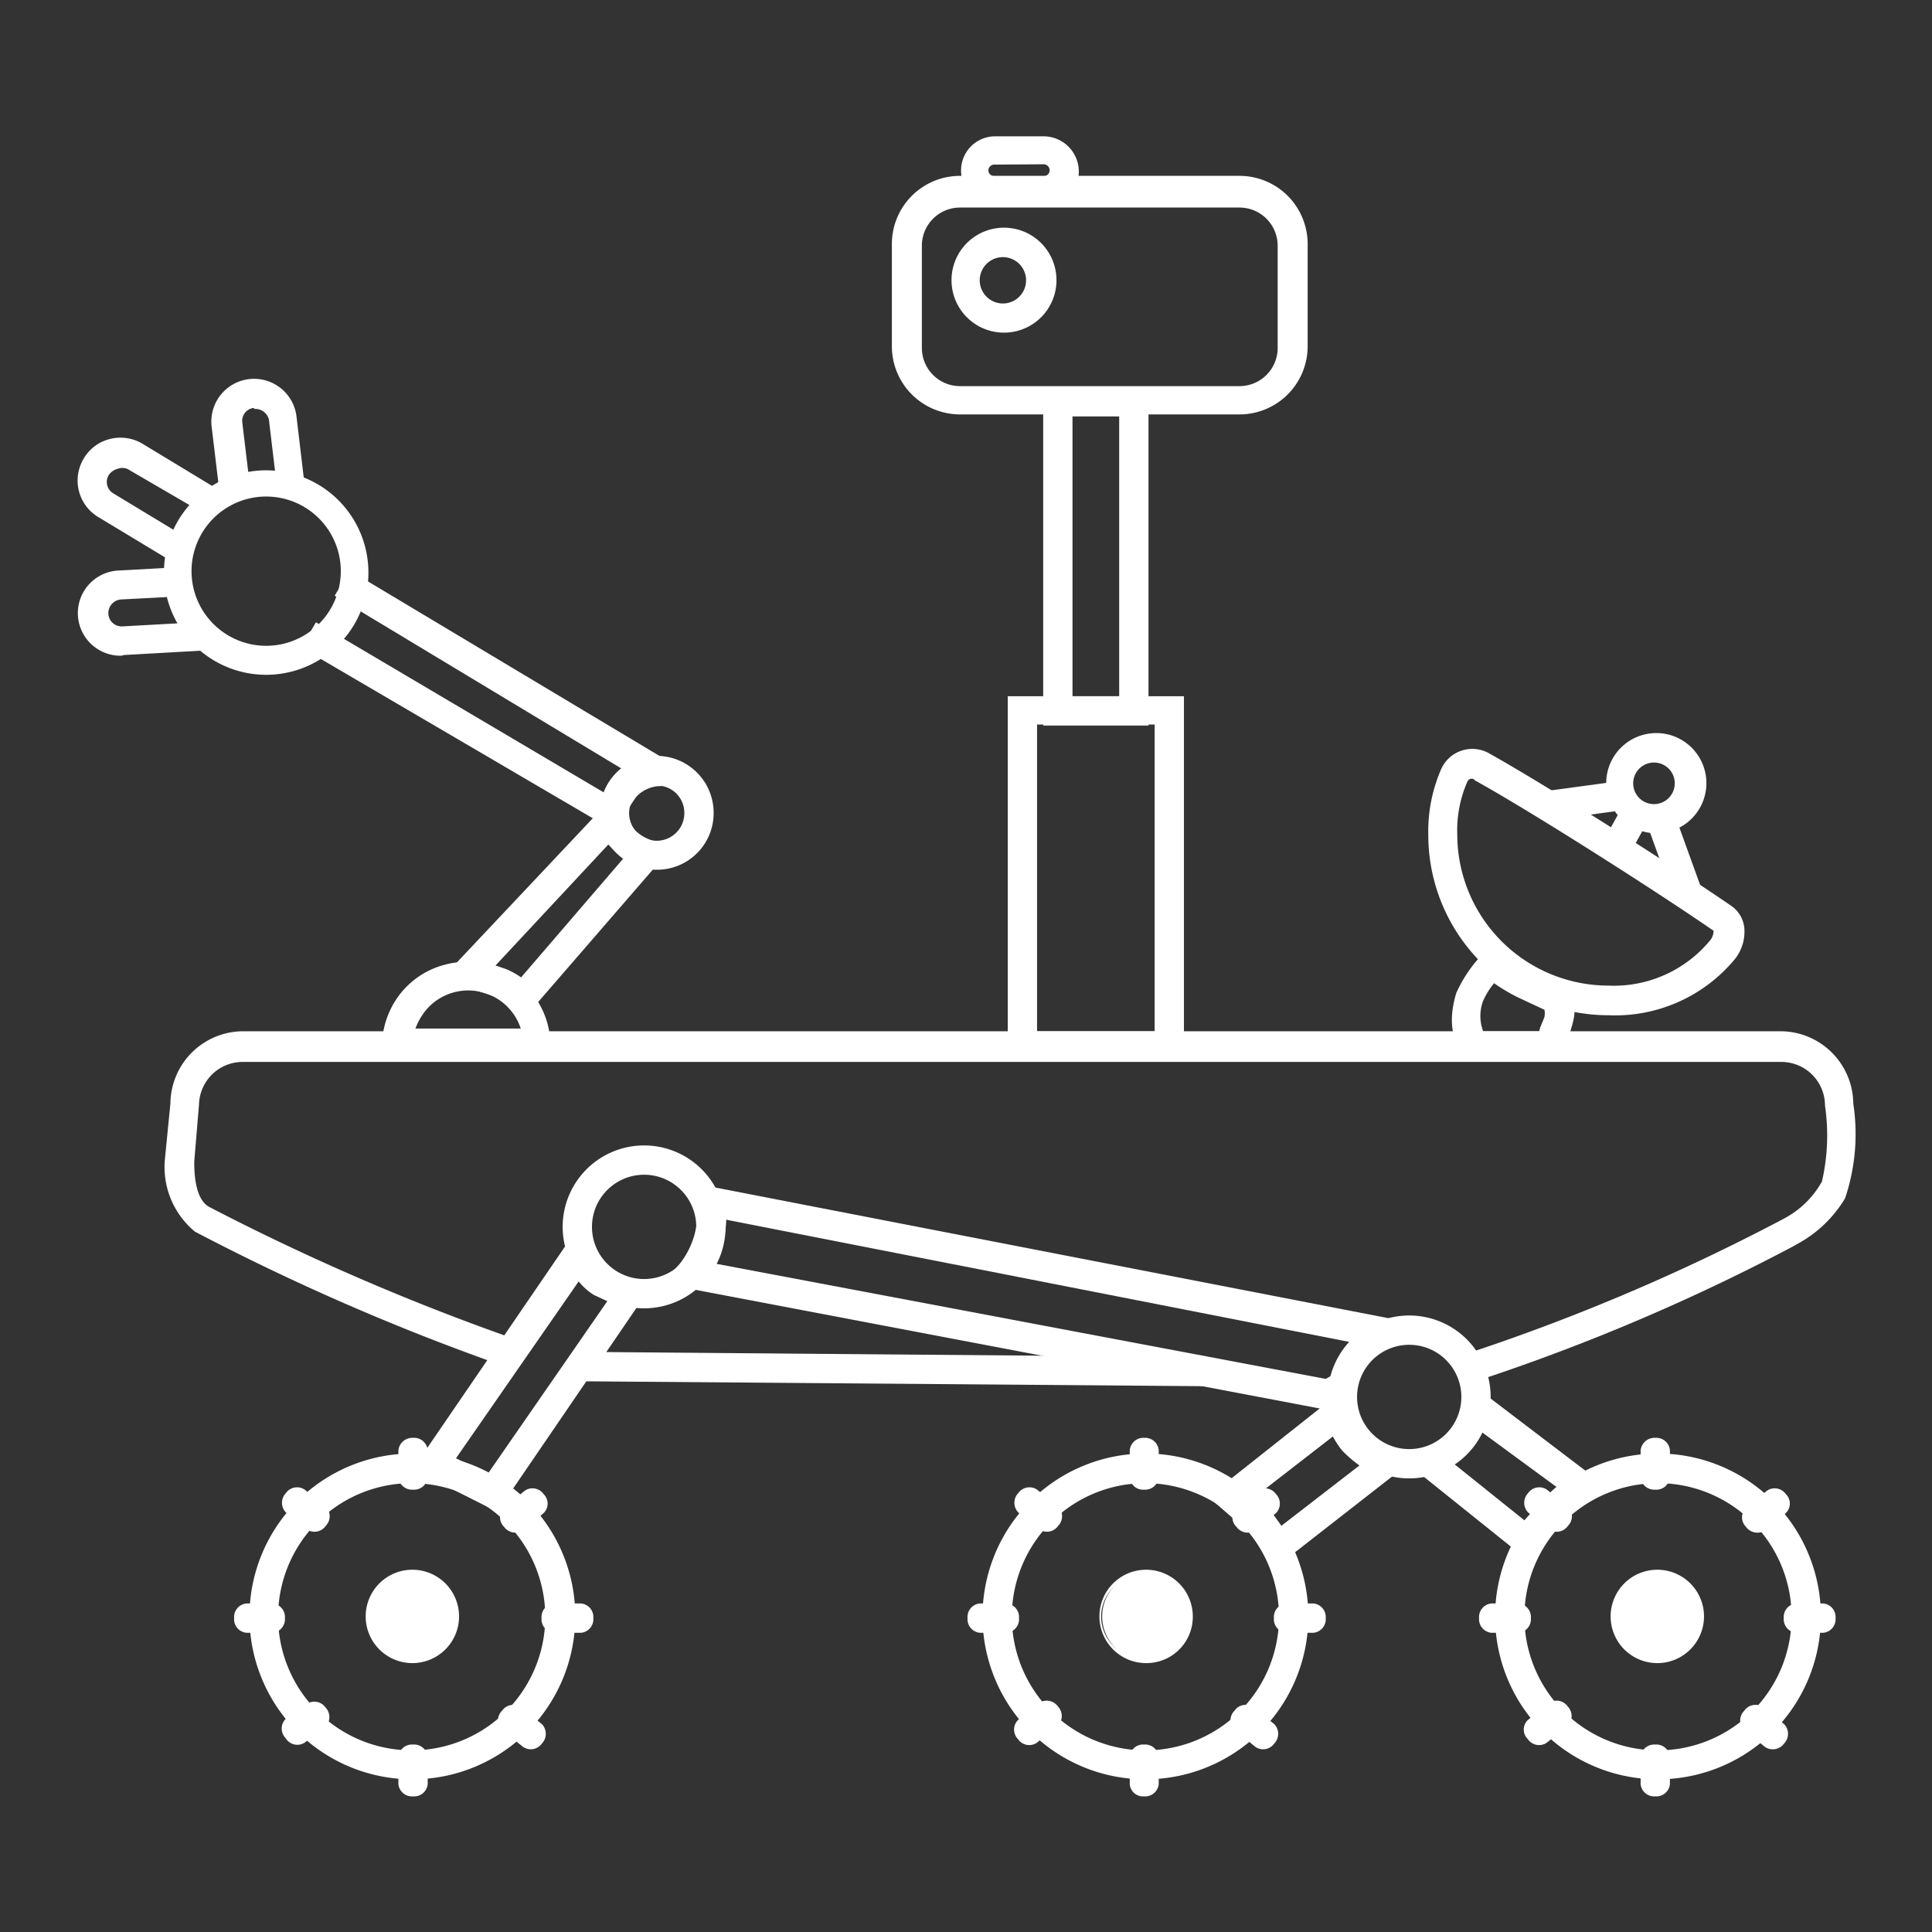 <svg id="图层_1" data-name="图层 1" xmlns="http://www.w3.org/2000/svg" viewBox="0 0 56.69 56.69"><rect x="0" y="0" width="56.69" height="56.69" fill="#333333" stroke="none"/><defs><style>.cls-1{fill:#fff;}</style></defs><title>msp火星车 - 副本</title><path class="cls-1" d="M36,40.68l-19-.15.41-.86,18,.15Zm-21.28-.62a68.2,68.2,0,0,1-9-3.92A2.46,2.46,0,0,1,4.84,34L5,32.38a2.14,2.14,0,0,1,2.14-2.12H52.24a2.14,2.14,0,0,1,2.14,2.12,5.91,5.91,0,0,1-.24,2.78h0a3.64,3.64,0,0,1-1.4,1.34l-.14.08a59.77,59.77,0,0,1-9.21,3.92l-.2-.83a60.32,60.32,0,0,0,9-3.83l.15-.08a2.73,2.73,0,0,0,1.12-1.09l.35.25-.35-.25a6,6,0,0,0,.09-2.23v0a1.28,1.28,0,0,0-1.28-1.28H7.12A1.28,1.28,0,0,0,5.84,32.4v0L5.7,34.08c0,.26,0,1.08.43,1.33a68.92,68.92,0,0,0,9,3.89Z"/><path class="cls-1" d="M18.9,38.39A2.39,2.39,0,1,1,21.29,36,2.39,2.39,0,0,1,18.9,38.39Zm0-3.92A1.53,1.53,0,1,0,20.43,36,1.53,1.53,0,0,0,18.9,34.47Z"/><path class="cls-1" d="M12.1,52.21a4.78,4.78,0,1,1,4.78-4.77A4.78,4.78,0,0,1,12.1,52.21Zm0-8.69A3.92,3.92,0,1,0,16,47.44,3.93,3.93,0,0,0,12.1,43.52Z"/><path class="cls-1" d="M33.62,52.21a4.78,4.78,0,1,1,4.77-4.77A4.78,4.78,0,0,1,33.62,52.21Zm0-8.69a3.92,3.92,0,1,0,3.91,3.92A3.93,3.93,0,0,0,33.62,43.52Z"/><path class="cls-1" d="M48.65,52.21a4.78,4.78,0,1,1,4.78-4.77A4.78,4.78,0,0,1,48.65,52.21Zm0-8.69a3.92,3.92,0,1,0,3.92,3.92A3.92,3.92,0,0,0,48.65,43.52Z"/><path class="cls-1" d="M14.59,44.36l-2.48-1.25,5-7.31.27.81a1.3,1.3,0,0,0,.47.6,3.69,3.69,0,0,0,.66.37l.71,0Zm-1.21-1.57.93.46,3.51-5.07L17.43,38a1.78,1.78,0,0,1-.45-.4Zm5.18-5.2Z"/><path class="cls-1" d="M37.42,46l-.72-1-1.25-1.08,3.94-3.12.24.47A5.14,5.14,0,0,0,40,42a6.38,6.38,0,0,0,.82.64l.47.34Zm-.62-2.06.54.47.26.36L39.89,43a3.52,3.52,0,0,1-.51-.44,2.64,2.64,0,0,1-.27-.41Z"/><path class="cls-1" d="M44.83,45.78l-3.74-3,.7-.14a9.07,9.07,0,0,0,.81-.55c.4-.29.27-.6.42-1l.08-.54,3.94,3-.41.35c-.28.24-.73.64-.85.78s-.66.75-.68.78Zm-2.22-2.87,2.12,1.7.38-.43a5.92,5.92,0,0,1,.56-.55L43.45,42a2.19,2.19,0,0,1-.33.54A3,3,0,0,1,42.61,42.91Z"/><path class="cls-1" d="M39.45,41.44l-.14,0L19.42,37.66l.52-.57a2.41,2.41,0,0,0,.42-.8,2,2,0,0,0,.06-.95l-.13-.63,20.61,4,.08.06a.93.93,0,0,1,.35.57c0,.17-.24-.14-.58-.05s-.51.47-.72.71a1.91,1.91,0,0,0-.46,1.34ZM21,37.08,38.9,40.46a2.67,2.67,0,0,0,.7-.53l.43-.47L21.31,35.79a3,3,0,0,1-.13.78Q21.08,36.85,21,37.08Z"/><path class="cls-1" d="M47.2,29.79a5.29,5.29,0,0,1-5.29-5.29,4.55,4.55,0,0,1,.36-1.89,1,1,0,0,1,1.45-.49c1.63.91,5.26,3.21,7.08,4.46a.9.9,0,0,1,.38.62,1.29,1.29,0,0,1-.28.95h0A4.56,4.56,0,0,1,47.2,29.79Zm-4-6.94h-.05a.17.17,0,0,0-.1.1,3.56,3.56,0,0,0-.29,1.54,4.44,4.44,0,0,0,4.43,4.43,3.66,3.66,0,0,0,3-1.34h0a.44.44,0,0,0,.09-.27s0,0,0,0c-1.8-1.24-5.39-3.52-7-4.41A.16.16,0,0,0,43.21,22.85Z"/><path class="cls-1" d="M16.21,31.05h-5l0-.45a2.53,2.53,0,0,1,.35-1.17,2.45,2.45,0,0,1,1.52-1.13,2.46,2.46,0,0,1,3.07,2.31Zm-4-.87h3.07a1.62,1.62,0,0,0-1.93-1.07,1.61,1.61,0,0,0-1,.74A1.87,1.87,0,0,0,12.19,30.18Z"/><rect class="cls-1" x="48.62" y="23.62" width="0.86" height="2.59" transform="translate(-5.55 18.14) rotate(-19.86)"/><rect class="cls-1" x="47.06" y="23.8" width="1.47" height="0.86" transform="translate(3.4 54.24) rotate(-60.95)"/><rect class="cls-1" x="45.53" y="23.05" width="2.12" height="0.86" transform="translate(-2.73 6.47) rotate(-7.72)"/><path class="cls-1" d="M48.61,24.45A1.47,1.47,0,1,1,50.07,23,1.47,1.47,0,0,1,48.61,24.45Zm0-2.07a.61.61,0,1,0,0,1.21.61.61,0,0,0,0-1.21Z"/><path class="cls-1" d="M45.72,31.12H43.21l-.11-.06c-.08-.06-.78-.55-.37-1.92A4,4,0,0,1,43.5,28l.31-.32.31.31a3.78,3.78,0,0,0,.87.57c.21.11.89.41.89.41h0c.12.06.49.32.24,1.15a4.87,4.87,0,0,1-.3.81Zm-2.2-.86h1.65c0-.1.09-.24.15-.43a.63.63,0,0,0,0-.2l-.75-.35a5.22,5.22,0,0,1-.73-.43,2.18,2.18,0,0,0-.33.54A1.27,1.27,0,0,0,43.52,30.26Z"/><path class="cls-1" d="M19.27,25.52a1.67,1.67,0,1,1,1.67-1.67A1.66,1.66,0,0,1,19.27,25.52Zm0-2.47a.81.81,0,1,0,.81.8A.8.8,0,0,0,19.27,23.05Z"/><path class="cls-1" d="M15.36,29.9,15,29.57a1.85,1.85,0,0,0-.5-.33,6.1,6.1,0,0,0-.89-.26l-.75-.16,4.92-5.22.3.23a3.87,3.87,0,0,1,.54.52,1.29,1.29,0,0,0,.48.3l.62.21-.42.49Zm-.82-1.57.32.11a2.19,2.19,0,0,1,.43.24l3-3.49a2.32,2.32,0,0,1-.3-.26l-.14-.15Z"/><path class="cls-1" d="M18.06,24.4,8.84,19l.43-.74,8.46,5a3.49,3.49,0,0,1,.3-.43,2,2,0,0,1,.27-.24L9.82,17.48l.44-.74L20.72,23l-1.43.07a1,1,0,0,0-.62.31,4.51,4.51,0,0,0-.39.65Z"/><path class="cls-1" d="M13.38,47.44a1.28,1.28,0,1,1-1.28-1.29A1.28,1.28,0,0,1,13.38,47.44Z"/><path class="cls-1" d="M12.1,48.8a1.37,1.37,0,1,1,1.37-1.36A1.37,1.37,0,0,1,12.1,48.8Zm0-2.56a1.2,1.2,0,1,0,1.2,1.2A1.2,1.2,0,0,0,12.1,46.24Z"/><path class="cls-1" d="M34.9,47.44a1.28,1.28,0,1,1-1.28-1.29A1.28,1.28,0,0,1,34.9,47.44Z"/><path class="cls-1" d="M33.62,48.8A1.37,1.37,0,1,1,35,47.44,1.36,1.36,0,0,1,33.62,48.8Zm0-2.56a1.2,1.2,0,1,0,0,2.39,1.2,1.2,0,0,0,0-2.39Z"/><path class="cls-1" d="M49.93,47.44a1.28,1.28,0,1,1-1.28-1.29A1.28,1.28,0,0,1,49.93,47.44Z"/><path class="cls-1" d="M48.65,48.8A1.37,1.37,0,1,1,50,47.44,1.37,1.37,0,0,1,48.65,48.8Zm0-2.56a1.2,1.2,0,1,0,1.2,1.2A1.19,1.19,0,0,0,48.65,46.24Z"/><path class="cls-1" d="M36.37,12.16h-8.2a2,2,0,0,1-2-2v-3a2,2,0,0,1,2-2h8.2a2,2,0,0,1,2,2v3A2,2,0,0,1,36.37,12.16Zm-8.2-6.07a1.12,1.12,0,0,0-1.12,1.12v3a1.12,1.12,0,0,0,1.12,1.12h8.2a1.12,1.12,0,0,0,1.12-1.12v-3a1.12,1.12,0,0,0-1.12-1.12Z"/><path class="cls-1" d="M29.51,9.76A1.54,1.54,0,1,1,31,8.23,1.54,1.54,0,0,1,29.51,9.76Zm0-2.21a.68.68,0,1,0,0,1.35.68.68,0,0,0,0-1.35Z"/><path class="cls-1" d="M34.74,31.12H29.57V20.43h5.17Zm-4.31-.86h3.45v-9H30.43Z"/><path class="cls-1" d="M33.7,21.29H30.61V11.36H33.7Zm-2.23-.86h1.37V12.22H31.47Z"/><path class="cls-1" d="M41.35,43.38A2.39,2.39,0,1,1,43.74,41,2.39,2.39,0,0,1,41.35,43.38Zm0-3.92A1.53,1.53,0,1,0,42.88,41,1.53,1.53,0,0,0,41.35,39.46Z"/><path class="cls-1" d="M5,16.45,2.88,15.17a1.25,1.25,0,0,1-.42-1.72,1.23,1.23,0,0,1,.77-.57,1.26,1.26,0,0,1,.95.14l2.13,1.29L5.87,15,3.74,13.76a.4.4,0,0,0-.3,0,.45.45,0,0,0-.25.18.39.39,0,0,0,.14.54l2.13,1.29Z"/><path class="cls-1" d="M7.76,19.8a3,3,0,1,1,3.05-3A3,3,0,0,1,7.76,19.8Zm0-5.23A2.19,2.19,0,1,0,10,16.76,2.19,2.19,0,0,0,7.76,14.57Z"/><path class="cls-1" d="M3.57,19.24a1.25,1.25,0,0,1-.07-2.5l1.63-.09a4.81,4.81,0,0,0,.45,1c.37.66.92,1.41.55,1.43l-2.49.14ZM5.28,17.5l-1.73.09a.4.4,0,0,0-.37.42.39.39,0,0,0,.41.37l2-.11Z"/><path class="cls-1" d="M6.45,14.52l-.24-2a1.25,1.25,0,1,1,2.49-.3l.23,1.94Zm1-2.55h0a.38.38,0,0,0-.34.43l.21,1.75h.79l-.22-1.84A.41.41,0,0,0,7.46,12Z"/><path class="cls-1" d="M49,43.35a.4.4,0,0,1-.43.36h0a.4.4,0,0,1-.43-.36v-.79a.41.41,0,0,1,.43-.37h0a.4.4,0,0,1,.43.37Z"/><path class="cls-1" d="M49,52.35a.4.4,0,0,1-.43.36h0a.4.4,0,0,1-.43-.36v-.8a.4.4,0,0,1,.43-.36h0a.4.4,0,0,1,.43.36Z"/><path class="cls-1" d="M45.38,51.14a.4.4,0,0,1-.55-.11h0a.39.39,0,0,1,0-.56l.62-.5a.4.4,0,0,1,.55.1h0a.41.41,0,0,1,0,.57Z"/><path class="cls-1" d="M45.39,43.71a.4.4,0,0,0-.55.1h0a.41.41,0,0,0,0,.57l.61.5a.41.41,0,0,0,.56-.11h0a.4.4,0,0,0,0-.56Z"/><path class="cls-1" d="M51.73,50.09a.4.4,0,0,0-.55.11h0a.39.39,0,0,0,0,.56l.61.5a.41.41,0,0,0,.56-.1h0a.41.41,0,0,0,0-.57Z"/><path class="cls-1" d="M51.79,44.91a.42.42,0,0,1-.56-.11h0a.4.4,0,0,1,0-.56l.62-.5a.4.4,0,0,1,.55.1h0a.39.39,0,0,1,0,.56Z"/><path class="cls-1" d="M44.56,47.05a.4.4,0,0,1,.36.43h0a.4.4,0,0,1-.36.43h-.8a.4.4,0,0,1-.36-.43h0a.4.4,0,0,1,.36-.43Z"/><path class="cls-1" d="M53.5,47.05a.4.4,0,0,1,.36.43h0a.4.4,0,0,1-.36.43h-.8a.4.4,0,0,1-.36-.43h0a.4.4,0,0,1,.36-.43Z"/><path class="cls-1" d="M34,43.35a.4.4,0,0,1-.43.36h0a.39.39,0,0,1-.42-.36v-.79a.4.4,0,0,1,.42-.37h0a.4.4,0,0,1,.43.37Z"/><path class="cls-1" d="M34,52.35a.4.4,0,0,1-.43.36h0a.39.39,0,0,1-.42-.36v-.8a.39.39,0,0,1,.42-.36h0a.4.4,0,0,1,.43.36Z"/><path class="cls-1" d="M30.42,51.14a.4.4,0,0,1-.55-.11h0a.4.4,0,0,1,0-.56l.62-.5a.4.4,0,0,1,.55.1h0a.41.41,0,0,1,0,.57Z"/><path class="cls-1" d="M30.43,43.71a.4.4,0,0,0-.55.1h0a.41.41,0,0,0,0,.57l.62.5a.4.4,0,0,0,.55-.11h0a.4.4,0,0,0,0-.56Z"/><path class="cls-1" d="M36.77,50.09a.4.4,0,0,0-.55.11h0a.4.4,0,0,0,0,.56l.62.5a.4.4,0,0,0,.55-.1h0a.41.41,0,0,0,0-.57Z"/><path class="cls-1" d="M36.83,44.91a.41.41,0,0,1-.55-.11h0a.39.39,0,0,1,0-.56l.61-.5a.4.4,0,0,1,.55.1h0a.4.4,0,0,1,0,.56Z"/><path class="cls-1" d="M29.54,47.05a.4.4,0,0,1,.36.43h0a.4.4,0,0,1-.36.43h-.79a.4.4,0,0,1-.36-.43h0a.4.4,0,0,1,.36-.43Z"/><path class="cls-1" d="M38.54,47.05a.4.4,0,0,1,.36.43h0a.4.4,0,0,1-.36.43h-.8a.4.4,0,0,1-.36-.43h0a.4.4,0,0,1,.36-.43Z"/><path class="cls-1" d="M12.55,43.35a.4.4,0,0,1-.43.36h0a.4.4,0,0,1-.43-.36v-.79a.41.41,0,0,1,.43-.37h0a.4.4,0,0,1,.43.37Z"/><path class="cls-1" d="M12.55,52.35a.4.4,0,0,1-.43.36h0a.4.4,0,0,1-.43-.36v-.8a.4.4,0,0,1,.43-.36h0a.4.4,0,0,1,.43.36Z"/><path class="cls-1" d="M8.93,51.14A.4.4,0,0,1,8.38,51h0a.4.4,0,0,1,0-.56L9,50a.4.4,0,0,1,.55.1h0a.41.41,0,0,1,0,.57Z"/><path class="cls-1" d="M8.94,43.71a.4.4,0,0,0-.55.1h0a.41.41,0,0,0,0,.57l.62.5a.4.4,0,0,0,.55-.11h0a.4.4,0,0,0,0-.56Z"/><path class="cls-1" d="M15.28,50.09a.4.4,0,0,0-.55.11h0a.39.39,0,0,0,0,.56l.62.5a.4.4,0,0,0,.55-.1h0a.41.41,0,0,0,0-.57Z"/><path class="cls-1" d="M15.34,44.91a.41.41,0,0,1-.55-.11h0a.39.39,0,0,1,0-.56l.61-.5a.4.4,0,0,1,.55.1h0a.39.39,0,0,1,0,.56Z"/><path class="cls-1" d="M8,47.05a.4.4,0,0,1,.36.43h0a.4.4,0,0,1-.36.43H7.23a.4.4,0,0,1-.36-.43h0a.4.4,0,0,1,.36-.43Z"/><path class="cls-1" d="M17.05,47.05a.4.4,0,0,1,.36.43h0a.4.4,0,0,1-.36.43h-.8a.4.4,0,0,1-.36-.43h0a.4.4,0,0,1,.36-.43Z"/><path class="cls-1" d="M30.62,6H29.2A1,1,0,1,1,29.2,4h1.42a1,1,0,1,1,0,2.07ZM29.2,4.83A.18.18,0,0,0,29,5a.18.18,0,0,0,.18.17h1.42A.18.18,0,0,0,30.8,5a.18.18,0,0,0-.18-.18Z"/></svg>